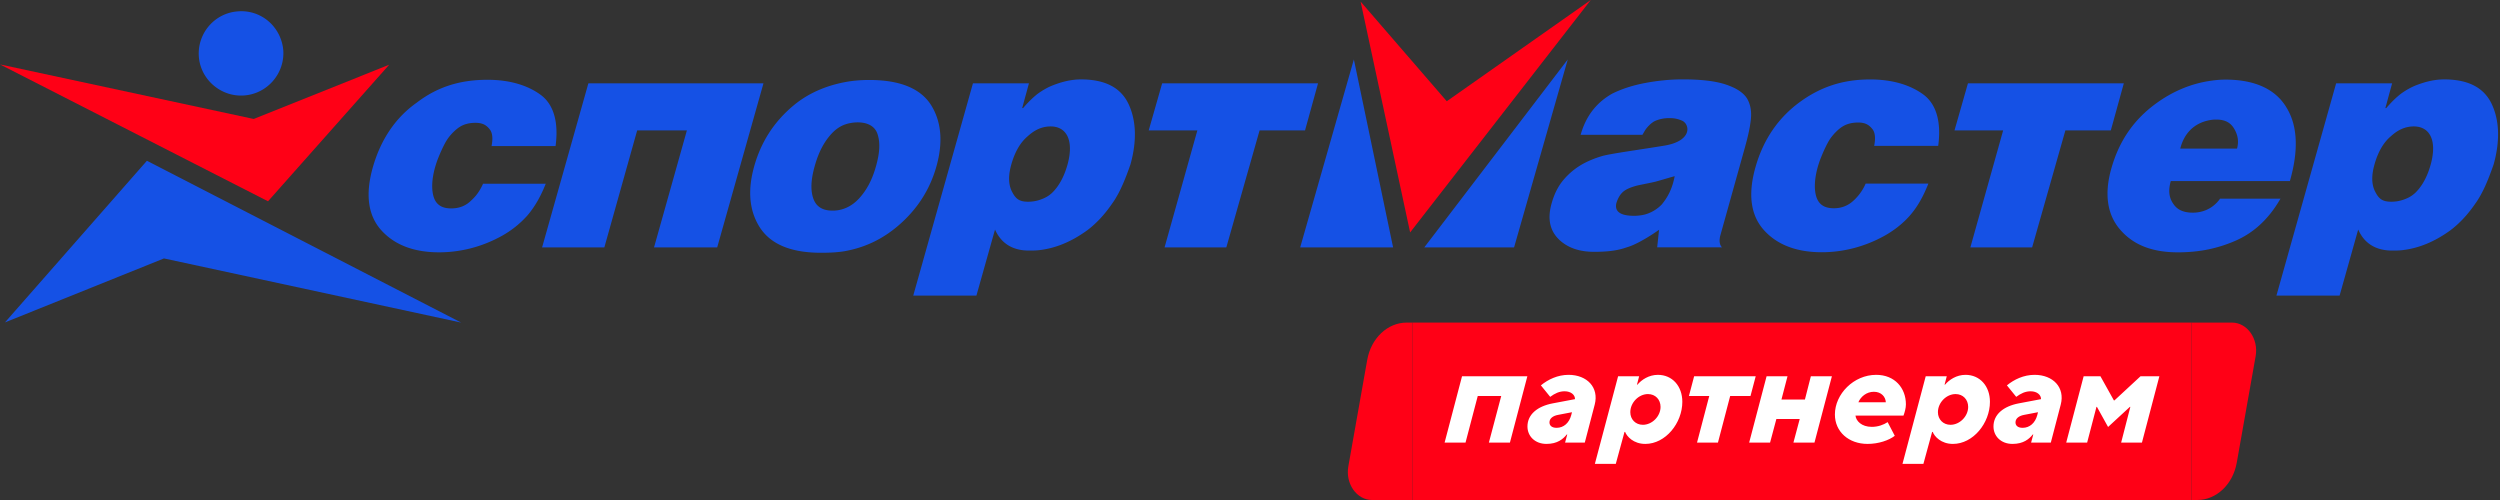 <svg xmlns="http://www.w3.org/2000/svg" width="310" height="62" viewBox="0 0 310 62" fill="none">
  <rect x="0" y="0" width="310" height="62" fill="#333333" stroke="none"/>
  <path fill-rule="evenodd" clip-rule="evenodd" d="M33.234 24.96 48.261 8.023l-16.8 6.729L0 7.988z" fill="#FF0016"/>
  <path fill-rule="evenodd" clip-rule="evenodd" d="m.614 39.98 19.72-7.935L57.184 40 18.219 19.934zM29.465 1.412c-2.853.217-5.014 2.713-4.81 5.611.213 2.856 2.758 5.027 5.618 4.814 2.904-.216 5.05-2.755 4.855-5.605-.26-2.915-2.752-5.075-5.663-4.82m245.82 23.223c-.336.504-1.394 1.735-3.381 1.735-1.117 0-1.898-.334-2.393-1.065-.563-.783-.662-1.672-.335-2.852h14.77c1.058-3.687.999-6.764-.386-9.059-1.334-2.29-3.885-3.523-7.612-3.523-.663 0-1.325.066-1.987.17-2.334.36-4.558 1.291-6.615 2.792-2.709 1.973-4.567 4.58-5.556 8.115-.9 3.232-.455 5.776 1.176 7.603 1.602 1.809 3.876 2.738 7.099 2.738 1.276 0 2.61-.114 3.896-.391a17 17 0 0 0 3.153-1.009c2.344-.998 4.222-2.741 5.665-5.254zm-1.324-9.728a4.4 4.4 0 0 1 1.028-.076c.998.036 1.612.422 2.017 1.081.424.685.662 1.508.385 2.515h-7.039c.494-1.958 1.769-3.164 3.609-3.52M214.1 10.514c-1.278-.444-3.055-.672-5.439-.672-1.725 0-3.276.19-4.666.45-1.603.299-3.001.778-4.115 1.338-2.046 1.172-3.268 2.904-3.878 5.082h7.66c.11-.168.211-.37.333-.562.232-.37.779-.96 1.279-1.171a4.4 4.4 0 0 1 1.722-.333c.617 0 1.06.086 1.61.333.46.212.768.827.57 1.433-.265.8-1.244 1.387-2.74 1.636-2.705.456-6.617.983-7.716 1.287-.932.265-1.935.682-2.663 1.117a8.6 8.6 0 0 0-2.17 1.836c-.666.782-1.157 1.738-1.496 2.966-.544 1.951-.17 3.396.943 4.462q1.58 1.511 4.329 1.51c1.5 0 2.834-.115 4.052-.556.783-.226 1.503-.618 2.28-1.06a26 26 0 0 0 1.728-1.116l-.232 2.176h8.04s-.484-.363-.221-1.436l3.063-10.962c.339-1.227.6-2.294.727-3.404.107-.953 0-1.841-.449-2.626-.443-.721-1.273-1.285-2.551-1.728m-8.052 14.851a4.6 4.6 0 0 1-2.053 1.226 5.5 5.5 0 0 1-1.39.169c-1.72 0-2.442-.56-2.162-1.621.22-.669.551-1.228 1.109-1.565.461-.292 1.233-.524 1.666-.613.428-.092 1.668-.332 2.106-.445.831-.227 1.507-.445 2.337-.669-.281 1.453-.777 2.51-1.613 3.518m23.849-.545c-.682.652-1.495 1.005-2.494 1.005-1.164 0-1.859-.456-2.17-1.394-.298-.903-.302-2.432.389-4.421.192-.548.854-2.167 1.398-2.914.402-.544.938-1.08 1.442-1.4.549-.344 1.213-.503 1.939-.503.883 0 1.349.276 1.775.811.377.476.39 1.244.222 2.081h7.94c.391-2.892-.183-5.164-1.885-6.396-1.689-1.22-3.944-1.837-6.552-1.837-3.336 0-6.125.89-8.771 2.838-2.575 1.891-4.461 4.557-5.442 8.013-.967 3.386-.609 6.01 1.053 7.846 1.559 1.723 3.884 2.729 7.159 2.729 2.721 0 5.363-.713 7.72-2.009 1.151-.635 2.288-1.487 3.218-2.555.958-1.102 1.668-2.396 2.281-3.95h-7.776a6.2 6.2 0 0 1-1.446 2.057m-114.39-11.704c-1.254-2.069-3.777-3.2-7.715-3.2-.999 0-1.938.071-2.888.242-2.549.463-4.778 1.462-6.552 2.958-2.443 2.056-4.002 4.556-4.83 7.5-.841 2.998-.597 5.46.609 7.443 1.296 2.126 3.773 3.282 7.662 3.282 1.113 0 2.167-.046 3.111-.226 2.502-.476 4.58-1.53 6.388-3.056 2.348-1.988 3.985-4.43 4.829-7.443.819-2.93.627-5.458-.614-7.5m-6.885 7.5c-.483 1.726-1.175 2.989-2.106 4-.508.55-1.583 1.501-3.278 1.501-1.168 0-2.014-.435-2.387-1.501-.348-.995-.316-2.274.167-4 .461-1.662 1.119-2.983 2.106-4.052.536-.58 1.158-.98 1.78-1.17a5 5 0 0 1 1.444-.222c1.163 0 2.103.427 2.443 1.392.386 1.092.298 2.39-.169 4.052m33.817-4.444h6.033l-4.066 14.503h7.659l4.123-14.503h5.635l1.612-5.837h-19.329zm99.919 0h6.032l-4.065 14.503h7.659l4.123-14.503h5.634l1.613-5.837h-19.329zM72.957 10.336l-5.738 20.342h7.72l4.07-14.505h6.164L81.1 30.678h7.832l5.738-20.342zM58.448 24.84c-.665.673-1.495 1.003-2.493 1.003-1.166 0-1.86-.455-2.168-1.39-.302-.904-.304-2.43.385-4.415.19-.548.855-2.165 1.4-2.91.4-.543.938-1.078 1.444-1.398.546-.346 1.213-.501 1.937-.501.885 0 1.35.275 1.774.809.379.475.39 1.242.225 2.078h7.937c.392-2.887-.183-5.157-1.887-6.387-1.686-1.218-3.943-1.836-6.55-1.836-3.336 0-6.165.837-8.776 2.836-2.608 1.835-4.456 4.55-5.439 8-.963 3.38-.606 6 1.054 7.834 1.56 1.72 3.884 2.725 7.16 2.725 2.724 0 5.364-.711 7.719-2.005a12.2 12.2 0 0 0 3.219-2.554c.945-1.108 1.667-2.39 2.281-3.942h-7.774c-.39.89-.888 1.553-1.448 2.054" fill="#1551E5"/>
  <path fill-rule="evenodd" clip-rule="evenodd" d="M179.4 12.556 168.714.196l6.141 28.624L197.254 0z" fill="#FF0016"/>
  <path fill-rule="evenodd" clip-rule="evenodd" d="m167.879 7.37-6.656 23.306h11.521zm26.525 0-17.792 23.306h11.134zm108.651 2.477c-1.164 0-2.384.281-3.716.833a9 9 0 0 0-1.389.779c-.649.436-1.444 1.224-2.054 1.944h-.111l.837-3.066h-6.943l-7.402 26.32h7.833l2.307-8.193c.777 1.774 2.256 2.607 4.2 2.607.446 0 .893-.002 1.333-.057 1.944-.234 3.889-1.001 5.889-2.448 1.109-.833 2.159-1.94 3.104-3.326.894-1.23 1.614-2.95 2.28-4.89.775-2.832.723-5.34-.222-7.394-.946-2.058-2.887-3.11-5.946-3.11m-1.664 10.61c-.395 1.403-1.009 2.567-1.83 3.39-.504.502-1.062.76-1.611.941a4.5 4.5 0 0 1-1.444.226c-1.112 0-1.551-.384-1.998-1.276s-.456-2.004-.059-3.387c.546-1.904 1.344-2.861 1.946-3.391.428-.378 1.316-1.204 2.723-1.277 2.117-.114 3.155 1.639 2.273 4.775M134.022 9.847c-1.165 0-2.385.281-3.717.833-.503.22-.951.488-1.389.779-.648.436-1.444 1.224-2.054 1.944h-.111l.837-3.066h-6.943l-7.402 26.32h7.833l2.307-8.193c.778 1.774 2.256 2.607 4.201 2.607.446 0 .893-.002 1.332-.057 1.944-.234 3.889-1.001 5.89-2.448 1.108-.833 2.159-1.94 3.103-3.326.894-1.23 1.614-2.95 2.281-4.89.775-2.832.722-5.34-.223-7.394-.946-2.058-2.887-3.11-5.945-3.11m-1.664 10.61c-.396 1.403-1.01 2.567-1.831 3.39-.503.502-1.062.76-1.611.941a4.5 4.5 0 0 1-1.444.226c-1.111 0-1.55-.384-1.998-1.276-.446-.892-.456-2.004-.059-3.387.546-1.904 1.345-2.861 1.946-3.391.428-.378 1.316-1.204 2.723-1.277 2.117-.114 3.155 1.639 2.274 4.775" fill="#1551E5"/>
  <path d="M169.535 44.625c.478-2.693 2.524-4.625 4.898-4.625h.698v22h-4.999c-1.899 0-3.321-2.018-2.938-4.172z" fill="#FF0016"/>
  <path fill="#FF0016" d="M175.131 40h96.63v22h-96.63z"/>
  <path d="M258.806 54.88h-2.595l2.16-8.22h2.085l1.665 2.985h.075l3.225-2.985h2.34l-2.16 8.22h-2.58l1.14-4.425h-.06l-2.7 2.49-1.38-2.49h-.06zm-6.514-8.4c2.28 0 3.795 1.56 3.24 3.69l-1.23 4.71h-2.445l.27-1.005h-.06c-.45.555-1.14 1.17-2.52 1.17-1.425 0-2.355-.96-2.355-2.16 0-1.5 1.245-2.505 3.12-2.865l2.775-.525c.015-.525-.495-.975-1.29-.975-.645 0-1.2.255-1.785.69l-1.155-1.425c.9-.735 2.085-1.305 3.435-1.305m-1.485 6.57c.885 0 1.56-.615 1.815-1.575l.09-.36-1.725.33c-.645.12-1.065.45-1.065.93 0 .405.3.675.885.675m-12.304 4.47h-2.595l2.88-10.86h2.61l-.27 1.035h.06c.51-.6 1.41-1.215 2.535-1.215 1.785 0 3.03 1.395 3.03 3.345 0 2.64-2.085 5.22-4.59 5.22-1.47 0-2.295-.93-2.505-1.485h-.075zm3.36-4.845c1.14 0 2.19-1.05 2.19-2.22 0-.9-.63-1.59-1.56-1.59-1.14 0-2.19 1.05-2.19 2.25 0 .885.645 1.56 1.56 1.56m-10.285 2.37c-2.34 0-4.05-1.515-4.05-3.645 0-2.55 2.34-4.92 5.115-4.92 2.31 0 3.69 1.635 3.69 3.66 0 .465-.15.99-.3 1.395h-5.955c.075.66.75 1.395 2.025 1.395.75 0 1.44-.24 1.965-.585l.885 1.695c-.72.555-1.995 1.005-3.375 1.005m-1.14-5.16h3.405c-.03-.675-.555-1.305-1.485-1.305-.915 0-1.635.615-1.92 1.305M219.49 54.88h-2.595l2.16-8.22h2.595l-.75 2.88h2.91l.735-2.88h2.61l-2.16 8.22h-2.61l.78-2.925h-2.895zm-6.464 0h-2.595l1.515-5.775h-2.52l.645-2.445h7.635l-.645 2.445h-2.52zm-12.668 2.64h-2.595l2.88-10.86h2.61l-.27 1.035h.06c.51-.6 1.41-1.215 2.535-1.215 1.785 0 3.03 1.395 3.03 3.345 0 2.64-2.085 5.22-4.59 5.22-1.47 0-2.295-.93-2.505-1.485h-.075zm3.36-4.845c1.14 0 2.19-1.05 2.19-2.22 0-.9-.63-1.59-1.56-1.59-1.14 0-2.19 1.05-2.19 2.25 0 .885.645 1.56 1.56 1.56m-9.214-6.195c2.28 0 3.795 1.56 3.24 3.69l-1.23 4.71h-2.445l.27-1.005h-.06c-.45.555-1.14 1.17-2.52 1.17-1.425 0-2.355-.96-2.355-2.16 0-1.5 1.245-2.505 3.12-2.865l2.775-.525c.015-.525-.495-.975-1.29-.975-.645 0-1.2.255-1.785.69l-1.155-1.425c.9-.735 2.085-1.305 3.435-1.305m-1.485 6.57c.885 0 1.56-.615 1.815-1.575l.09-.36-1.725.33c-.645.12-1.065.45-1.065.93 0 .405.3.675.885.675m-11.293 1.83h-2.595l2.16-8.22h8.1l-2.16 8.22h-2.61l1.53-5.775h-2.91z" fill="#fff"/>
  <path d="M277.357 57.375c-.477 2.693-2.524 4.625-4.898 4.625h-.698V40h4.999c1.899 0 3.321 2.018 2.939 4.172z" fill="#FF0016"/>
</svg>
